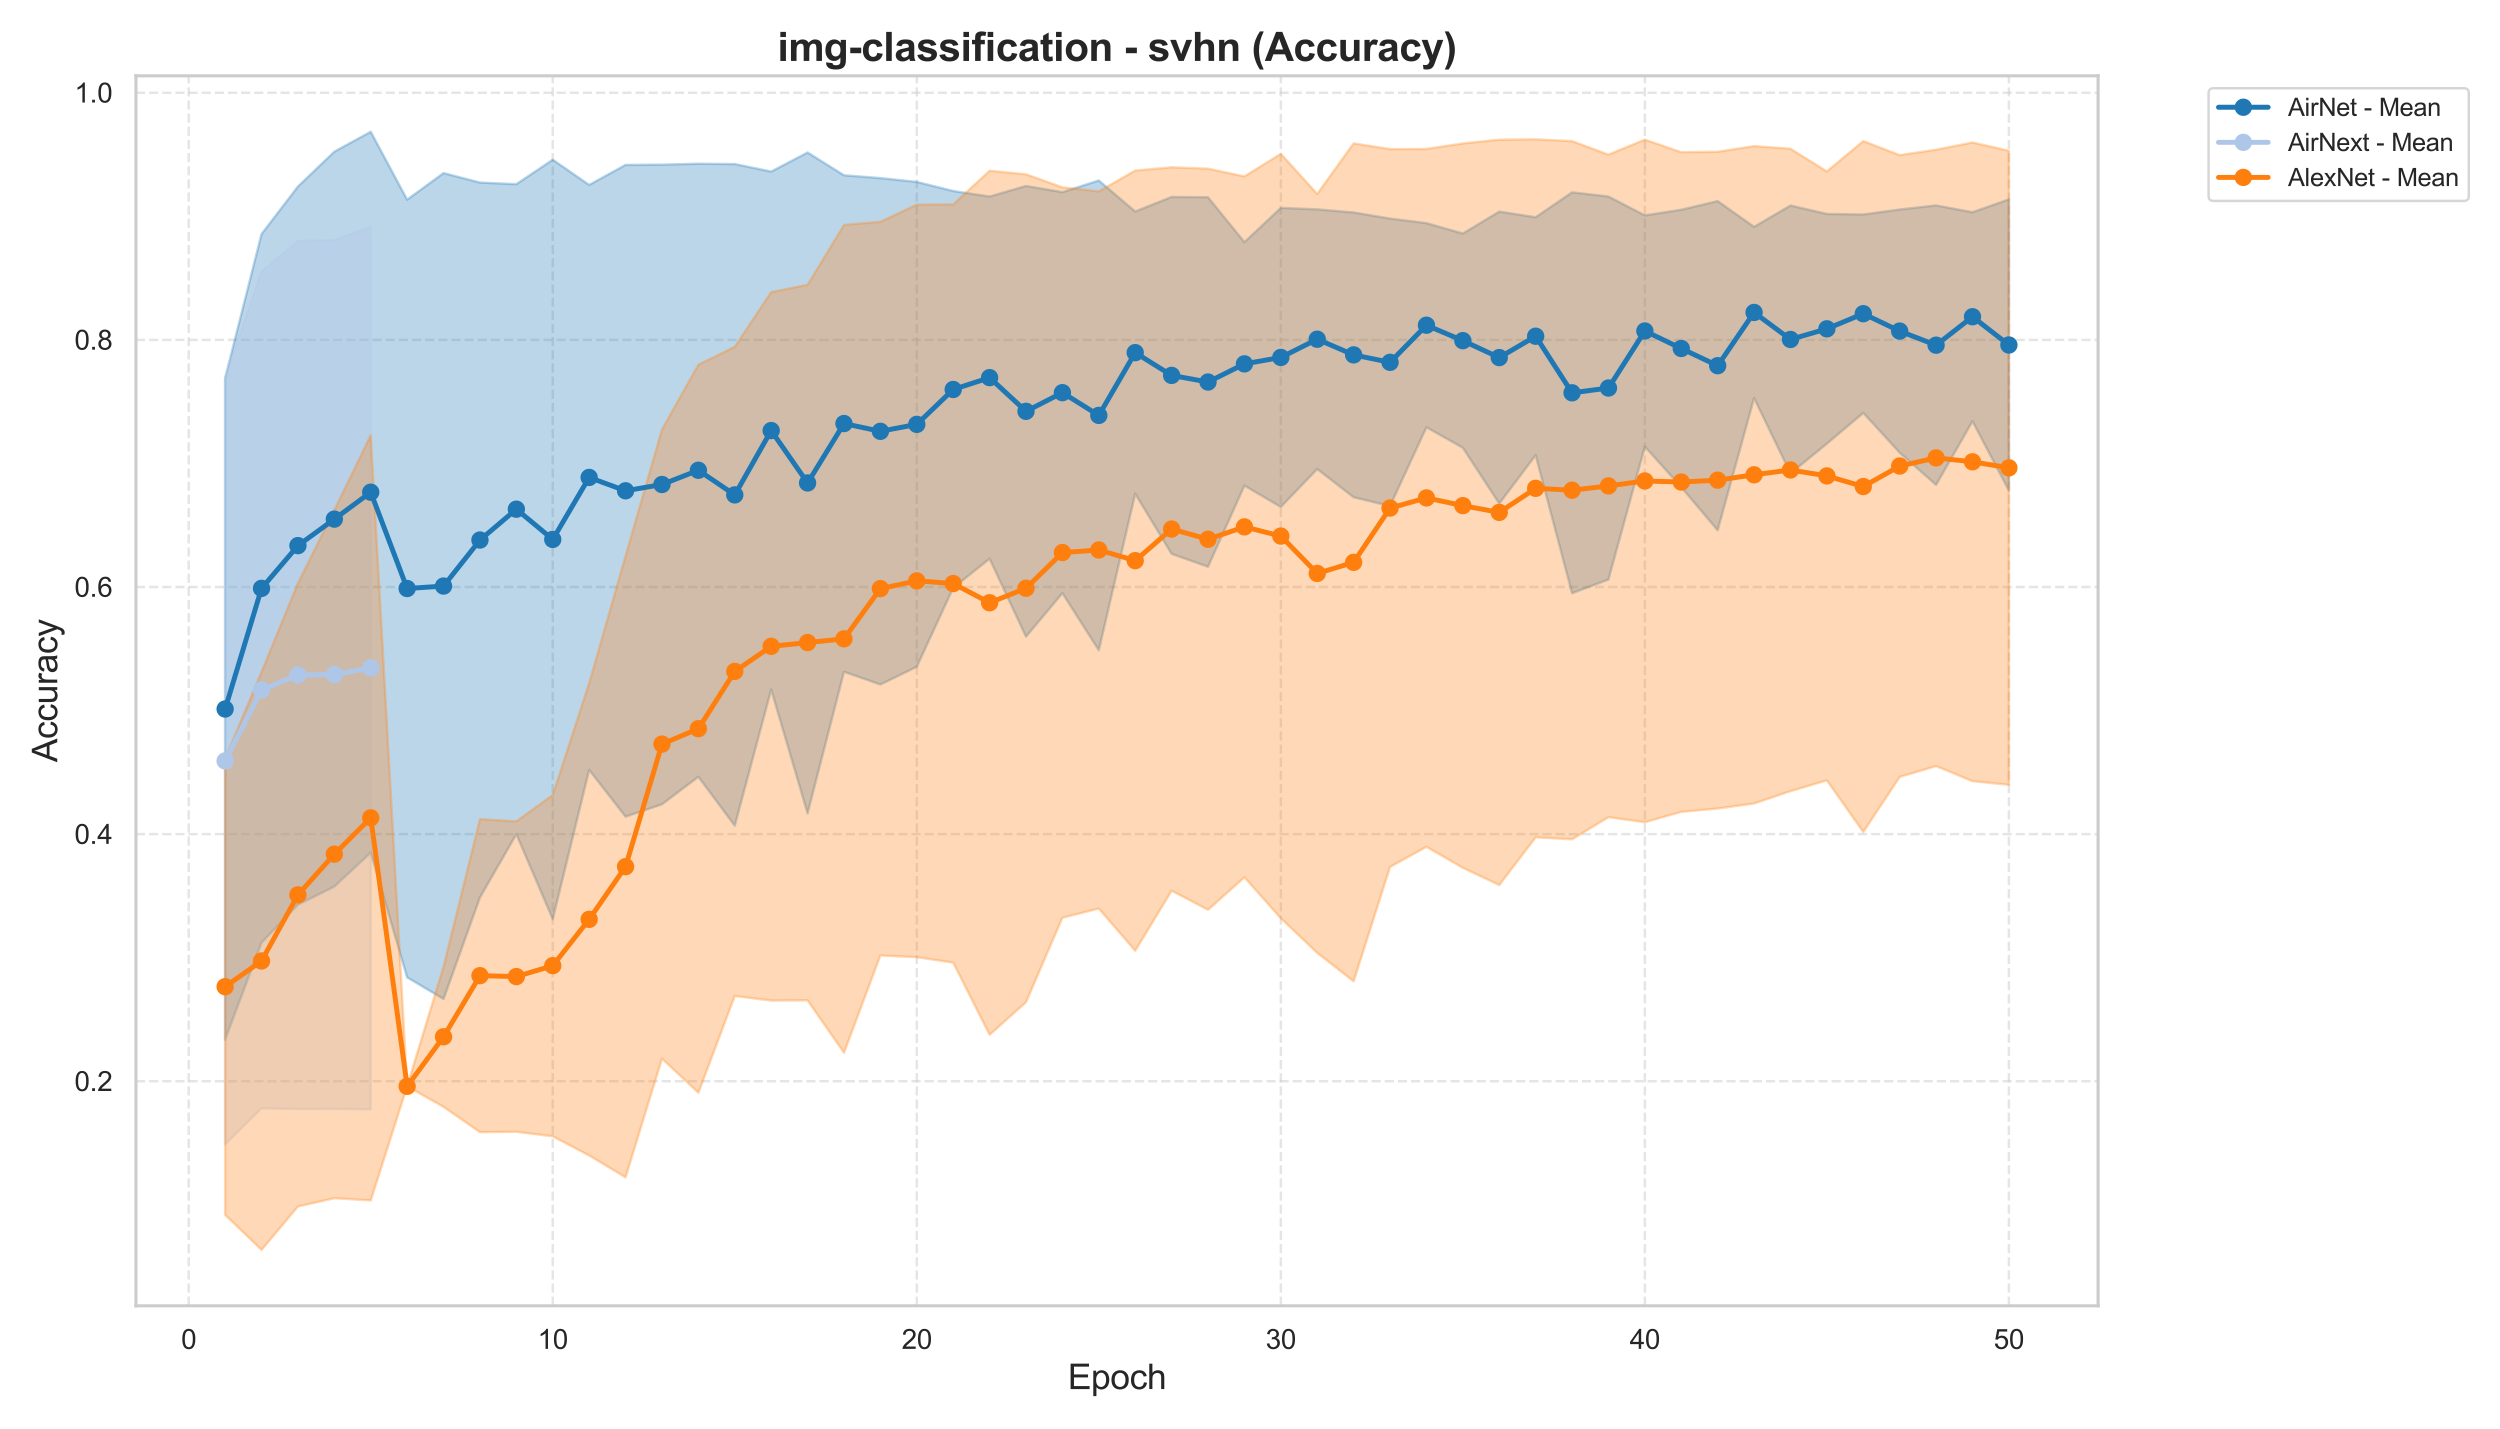 <?xml version="1.0" encoding="utf-8" standalone="no"?>
<!DOCTYPE svg PUBLIC "-//W3C//DTD SVG 1.1//EN"
  "http://www.w3.org/Graphics/SVG/1.1/DTD/svg11.dtd">
<svg xmlns:xlink="http://www.w3.org/1999/xlink" width="1008pt" height="576pt" viewBox="0 0 1008 576" xmlns="http://www.w3.org/2000/svg" version="1.1">
 <defs>
  <style type="text/css">*{stroke-linejoin: round; stroke-linecap: butt}</style>
 </defs>
 <g id="figure_1">
  <g id="patch_1">
   <path d="M 0 576 
L 1008 576 
L 1008 0 
L 0 0 
z
" style="fill: #ffffff"/>
  </g>
  <g id="axes_1">
   <g id="patch_2">
    <path d="M 54.81 526.5 
L 845.95 526.5 
L 845.95 30.581 
L 54.81 30.581 
z
" style="fill: #ffffff"/>
   </g>
   <g id="matplotlib.axis_1">
    <g id="xtick_1">
     <g id="line2d_1">
      <path d="M 76.093 526.5 
L 76.093 30.581 
" clip-path="url(#pc27a768f7a)" style="fill: none; stroke-dasharray: 3.7,1.6; stroke-dashoffset: 0; stroke: #cccccc; stroke-opacity: 0.5"/>
     </g>
     <g id="text_1">
      <!-- 0 -->
      <g style="fill: #262626" transform="translate(73.034 543.874) scale(0.11 -0.11)">
       <defs>
        <path id="ArialMT-30" d="M 266 2259 
Q 266 3072 433 3567 
Q 600 4063 929 4331 
Q 1259 4600 1759 4600 
Q 2128 4600 2406 4451 
Q 2684 4303 2865 4023 
Q 3047 3744 3150 3342 
Q 3253 2941 3253 2259 
Q 3253 1453 3087 958 
Q 2922 463 2592 192 
Q 2263 -78 1759 -78 
Q 1097 -78 719 397 
Q 266 969 266 2259 
z
M 844 2259 
Q 844 1131 1108 757 
Q 1372 384 1759 384 
Q 2147 384 2411 759 
Q 2675 1134 2675 2259 
Q 2675 3391 2411 3762 
Q 2147 4134 1753 4134 
Q 1366 4134 1134 3806 
Q 844 3388 844 2259 
z
" transform="scale(0.016)"/>
       </defs>
       <use xlink:href="#ArialMT-30"/>
      </g>
     </g>
    </g>
    <g id="xtick_2">
     <g id="line2d_2">
      <path d="M 222.872 526.5 
L 222.872 30.581 
" clip-path="url(#pc27a768f7a)" style="fill: none; stroke-dasharray: 3.7,1.6; stroke-dashoffset: 0; stroke: #cccccc; stroke-opacity: 0.5"/>
     </g>
     <g id="text_2">
      <!-- 10 -->
      <g style="fill: #262626" transform="translate(216.755 543.874) scale(0.11 -0.11)">
       <defs>
        <path id="ArialMT-31" d="M 2384 0 
L 1822 0 
L 1822 3584 
Q 1619 3391 1289 3197 
Q 959 3003 697 2906 
L 697 3450 
Q 1169 3672 1522 3987 
Q 1875 4303 2022 4600 
L 2384 4600 
L 2384 0 
z
" transform="scale(0.016)"/>
       </defs>
       <use xlink:href="#ArialMT-31"/>
       <use xlink:href="#ArialMT-30" transform="translate(55.615 0)"/>
      </g>
     </g>
    </g>
    <g id="xtick_3">
     <g id="line2d_3">
      <path d="M 369.651 526.5 
L 369.651 30.581 
" clip-path="url(#pc27a768f7a)" style="fill: none; stroke-dasharray: 3.7,1.6; stroke-dashoffset: 0; stroke: #cccccc; stroke-opacity: 0.5"/>
     </g>
     <g id="text_3">
      <!-- 20 -->
      <g style="fill: #262626" transform="translate(363.534 543.874) scale(0.11 -0.11)">
       <defs>
        <path id="ArialMT-32" d="M 3222 541 
L 3222 0 
L 194 0 
Q 188 203 259 391 
Q 375 700 629 1000 
Q 884 1300 1366 1694 
Q 2113 2306 2375 2664 
Q 2638 3022 2638 3341 
Q 2638 3675 2398 3904 
Q 2159 4134 1775 4134 
Q 1369 4134 1125 3890 
Q 881 3647 878 3216 
L 300 3275 
Q 359 3922 746 4261 
Q 1134 4600 1788 4600 
Q 2447 4600 2831 4234 
Q 3216 3869 3216 3328 
Q 3216 3053 3103 2787 
Q 2991 2522 2730 2228 
Q 2469 1934 1863 1422 
Q 1356 997 1212 845 
Q 1069 694 975 541 
L 3222 541 
z
" transform="scale(0.016)"/>
       </defs>
       <use xlink:href="#ArialMT-32"/>
       <use xlink:href="#ArialMT-30" transform="translate(55.615 0)"/>
      </g>
     </g>
    </g>
    <g id="xtick_4">
     <g id="line2d_4">
      <path d="M 516.431 526.5 
L 516.431 30.581 
" clip-path="url(#pc27a768f7a)" style="fill: none; stroke-dasharray: 3.7,1.6; stroke-dashoffset: 0; stroke: #cccccc; stroke-opacity: 0.5"/>
     </g>
     <g id="text_4">
      <!-- 30 -->
      <g style="fill: #262626" transform="translate(510.314 543.874) scale(0.11 -0.11)">
       <defs>
        <path id="ArialMT-33" d="M 269 1209 
L 831 1284 
Q 928 806 1161 595 
Q 1394 384 1728 384 
Q 2125 384 2398 659 
Q 2672 934 2672 1341 
Q 2672 1728 2419 1979 
Q 2166 2231 1775 2231 
Q 1616 2231 1378 2169 
L 1441 2663 
Q 1497 2656 1531 2656 
Q 1891 2656 2178 2843 
Q 2466 3031 2466 3422 
Q 2466 3731 2256 3934 
Q 2047 4138 1716 4138 
Q 1388 4138 1169 3931 
Q 950 3725 888 3313 
L 325 3413 
Q 428 3978 793 4289 
Q 1159 4600 1703 4600 
Q 2078 4600 2393 4439 
Q 2709 4278 2876 4000 
Q 3044 3722 3044 3409 
Q 3044 3113 2884 2869 
Q 2725 2625 2413 2481 
Q 2819 2388 3044 2092 
Q 3269 1797 3269 1353 
Q 3269 753 2831 336 
Q 2394 -81 1725 -81 
Q 1122 -81 723 278 
Q 325 638 269 1209 
z
" transform="scale(0.016)"/>
       </defs>
       <use xlink:href="#ArialMT-33"/>
       <use xlink:href="#ArialMT-30" transform="translate(55.615 0)"/>
      </g>
     </g>
    </g>
    <g id="xtick_5">
     <g id="line2d_5">
      <path d="M 663.21 526.5 
L 663.21 30.581 
" clip-path="url(#pc27a768f7a)" style="fill: none; stroke-dasharray: 3.7,1.6; stroke-dashoffset: 0; stroke: #cccccc; stroke-opacity: 0.5"/>
     </g>
     <g id="text_5">
      <!-- 40 -->
      <g style="fill: #262626" transform="translate(657.093 543.874) scale(0.11 -0.11)">
       <defs>
        <path id="ArialMT-34" d="M 2069 0 
L 2069 1097 
L 81 1097 
L 81 1613 
L 2172 4581 
L 2631 4581 
L 2631 1613 
L 3250 1613 
L 3250 1097 
L 2631 1097 
L 2631 0 
L 2069 0 
z
M 2069 1613 
L 2069 3678 
L 634 1613 
L 2069 1613 
z
" transform="scale(0.016)"/>
       </defs>
       <use xlink:href="#ArialMT-34"/>
       <use xlink:href="#ArialMT-30" transform="translate(55.615 0)"/>
      </g>
     </g>
    </g>
    <g id="xtick_6">
     <g id="line2d_6">
      <path d="M 809.989 526.5 
L 809.989 30.581 
" clip-path="url(#pc27a768f7a)" style="fill: none; stroke-dasharray: 3.7,1.6; stroke-dashoffset: 0; stroke: #cccccc; stroke-opacity: 0.5"/>
     </g>
     <g id="text_6">
      <!-- 50 -->
      <g style="fill: #262626" transform="translate(803.872 543.874) scale(0.11 -0.11)">
       <defs>
        <path id="ArialMT-35" d="M 266 1200 
L 856 1250 
Q 922 819 1161 601 
Q 1400 384 1738 384 
Q 2144 384 2425 690 
Q 2706 997 2706 1503 
Q 2706 1984 2436 2262 
Q 2166 2541 1728 2541 
Q 1456 2541 1237 2417 
Q 1019 2294 894 2097 
L 366 2166 
L 809 4519 
L 3088 4519 
L 3088 3981 
L 1259 3981 
L 1013 2750 
Q 1425 3038 1878 3038 
Q 2478 3038 2890 2622 
Q 3303 2206 3303 1553 
Q 3303 931 2941 478 
Q 2500 -78 1738 -78 
Q 1113 -78 717 272 
Q 322 622 266 1200 
z
" transform="scale(0.016)"/>
       </defs>
       <use xlink:href="#ArialMT-35"/>
       <use xlink:href="#ArialMT-30" transform="translate(55.615 0)"/>
      </g>
     </g>
    </g>
    <g id="text_7">
     <!-- Epoch -->
     <g style="fill: #262626" transform="translate(430.533 560.081) scale(0.14 -0.14)">
      <defs>
       <path id="ArialMT-45" d="M 506 0 
L 506 4581 
L 3819 4581 
L 3819 4041 
L 1113 4041 
L 1113 2638 
L 3647 2638 
L 3647 2100 
L 1113 2100 
L 1113 541 
L 3925 541 
L 3925 0 
L 506 0 
z
" transform="scale(0.016)"/>
       <path id="ArialMT-70" d="M 422 -1272 
L 422 3319 
L 934 3319 
L 934 2888 
Q 1116 3141 1344 3267 
Q 1572 3394 1897 3394 
Q 2322 3394 2647 3175 
Q 2972 2956 3137 2557 
Q 3303 2159 3303 1684 
Q 3303 1175 3120 767 
Q 2938 359 2589 142 
Q 2241 -75 1856 -75 
Q 1575 -75 1351 44 
Q 1128 163 984 344 
L 984 -1272 
L 422 -1272 
z
M 931 1641 
Q 931 1000 1190 694 
Q 1450 388 1819 388 
Q 2194 388 2461 705 
Q 2728 1022 2728 1688 
Q 2728 2322 2467 2637 
Q 2206 2953 1844 2953 
Q 1484 2953 1207 2617 
Q 931 2281 931 1641 
z
" transform="scale(0.016)"/>
       <path id="ArialMT-6f" d="M 213 1659 
Q 213 2581 725 3025 
Q 1153 3394 1769 3394 
Q 2453 3394 2887 2945 
Q 3322 2497 3322 1706 
Q 3322 1066 3130 698 
Q 2938 331 2570 128 
Q 2203 -75 1769 -75 
Q 1072 -75 642 372 
Q 213 819 213 1659 
z
M 791 1659 
Q 791 1022 1069 705 
Q 1347 388 1769 388 
Q 2188 388 2466 706 
Q 2744 1025 2744 1678 
Q 2744 2294 2464 2611 
Q 2184 2928 1769 2928 
Q 1347 2928 1069 2612 
Q 791 2297 791 1659 
z
" transform="scale(0.016)"/>
       <path id="ArialMT-63" d="M 2588 1216 
L 3141 1144 
Q 3050 572 2676 248 
Q 2303 -75 1759 -75 
Q 1078 -75 664 370 
Q 250 816 250 1647 
Q 250 2184 428 2587 
Q 606 2991 970 3192 
Q 1334 3394 1763 3394 
Q 2303 3394 2647 3120 
Q 2991 2847 3088 2344 
L 2541 2259 
Q 2463 2594 2264 2762 
Q 2066 2931 1784 2931 
Q 1359 2931 1093 2626 
Q 828 2322 828 1663 
Q 828 994 1084 691 
Q 1341 388 1753 388 
Q 2084 388 2306 591 
Q 2528 794 2588 1216 
z
" transform="scale(0.016)"/>
       <path id="ArialMT-68" d="M 422 0 
L 422 4581 
L 984 4581 
L 984 2938 
Q 1378 3394 1978 3394 
Q 2347 3394 2619 3248 
Q 2891 3103 3008 2847 
Q 3125 2591 3125 2103 
L 3125 0 
L 2563 0 
L 2563 2103 
Q 2563 2525 2380 2717 
Q 2197 2909 1863 2909 
Q 1613 2909 1392 2779 
Q 1172 2650 1078 2428 
Q 984 2206 984 1816 
L 984 0 
L 422 0 
z
" transform="scale(0.016)"/>
      </defs>
      <use xlink:href="#ArialMT-45"/>
      <use xlink:href="#ArialMT-70" transform="translate(66.699 0)"/>
      <use xlink:href="#ArialMT-6f" transform="translate(122.314 0)"/>
      <use xlink:href="#ArialMT-63" transform="translate(177.93 0)"/>
      <use xlink:href="#ArialMT-68" transform="translate(227.93 0)"/>
     </g>
    </g>
   </g>
   <g id="matplotlib.axis_2">
    <g id="ytick_1">
     <g id="line2d_7">
      <path d="M 54.81 435.954 
L 845.95 435.954 
" clip-path="url(#pc27a768f7a)" style="fill: none; stroke-dasharray: 3.7,1.6; stroke-dashoffset: 0; stroke: #cccccc; stroke-opacity: 0.5"/>
     </g>
     <g id="text_8">
      <!-- 0.2 -->
      <g style="fill: #262626" transform="translate(30.02 439.891) scale(0.11 -0.11)">
       <defs>
        <path id="ArialMT-2e" d="M 581 0 
L 581 641 
L 1222 641 
L 1222 0 
L 581 0 
z
" transform="scale(0.016)"/>
       </defs>
       <use xlink:href="#ArialMT-30"/>
       <use xlink:href="#ArialMT-2e" transform="translate(55.615 0)"/>
       <use xlink:href="#ArialMT-32" transform="translate(83.398 0)"/>
      </g>
     </g>
    </g>
    <g id="ytick_2">
     <g id="line2d_8">
      <path d="M 54.81 336.316 
L 845.95 336.316 
" clip-path="url(#pc27a768f7a)" style="fill: none; stroke-dasharray: 3.7,1.6; stroke-dashoffset: 0; stroke: #cccccc; stroke-opacity: 0.5"/>
     </g>
     <g id="text_9">
      <!-- 0.4 -->
      <g style="fill: #262626" transform="translate(30.02 340.252) scale(0.11 -0.11)">
       <use xlink:href="#ArialMT-30"/>
       <use xlink:href="#ArialMT-2e" transform="translate(55.615 0)"/>
       <use xlink:href="#ArialMT-34" transform="translate(83.398 0)"/>
      </g>
     </g>
    </g>
    <g id="ytick_3">
     <g id="line2d_9">
      <path d="M 54.81 236.677 
L 845.95 236.677 
" clip-path="url(#pc27a768f7a)" style="fill: none; stroke-dasharray: 3.7,1.6; stroke-dashoffset: 0; stroke: #cccccc; stroke-opacity: 0.5"/>
     </g>
     <g id="text_10">
      <!-- 0.6 -->
      <g style="fill: #262626" transform="translate(30.02 240.614) scale(0.11 -0.11)">
       <defs>
        <path id="ArialMT-36" d="M 3184 3459 
L 2625 3416 
Q 2550 3747 2413 3897 
Q 2184 4138 1850 4138 
Q 1581 4138 1378 3988 
Q 1113 3794 959 3422 
Q 806 3050 800 2363 
Q 1003 2672 1297 2822 
Q 1591 2972 1913 2972 
Q 2475 2972 2870 2558 
Q 3266 2144 3266 1488 
Q 3266 1056 3080 686 
Q 2894 316 2569 119 
Q 2244 -78 1831 -78 
Q 1128 -78 684 439 
Q 241 956 241 2144 
Q 241 3472 731 4075 
Q 1159 4600 1884 4600 
Q 2425 4600 2770 4297 
Q 3116 3994 3184 3459 
z
M 888 1484 
Q 888 1194 1011 928 
Q 1134 663 1356 523 
Q 1578 384 1822 384 
Q 2178 384 2434 671 
Q 2691 959 2691 1453 
Q 2691 1928 2437 2201 
Q 2184 2475 1800 2475 
Q 1419 2475 1153 2201 
Q 888 1928 888 1484 
z
" transform="scale(0.016)"/>
       </defs>
       <use xlink:href="#ArialMT-30"/>
       <use xlink:href="#ArialMT-2e" transform="translate(55.615 0)"/>
       <use xlink:href="#ArialMT-36" transform="translate(83.398 0)"/>
      </g>
     </g>
    </g>
    <g id="ytick_4">
     <g id="line2d_10">
      <path d="M 54.81 137.038 
L 845.95 137.038 
" clip-path="url(#pc27a768f7a)" style="fill: none; stroke-dasharray: 3.7,1.6; stroke-dashoffset: 0; stroke: #cccccc; stroke-opacity: 0.5"/>
     </g>
     <g id="text_11">
      <!-- 0.8 -->
      <g style="fill: #262626" transform="translate(30.02 140.975) scale(0.11 -0.11)">
       <defs>
        <path id="ArialMT-38" d="M 1131 2484 
Q 781 2613 612 2850 
Q 444 3088 444 3419 
Q 444 3919 803 4259 
Q 1163 4600 1759 4600 
Q 2359 4600 2725 4251 
Q 3091 3903 3091 3403 
Q 3091 3084 2923 2848 
Q 2756 2613 2416 2484 
Q 2838 2347 3058 2040 
Q 3278 1734 3278 1309 
Q 3278 722 2862 322 
Q 2447 -78 1769 -78 
Q 1091 -78 675 323 
Q 259 725 259 1325 
Q 259 1772 486 2073 
Q 713 2375 1131 2484 
z
M 1019 3438 
Q 1019 3113 1228 2906 
Q 1438 2700 1772 2700 
Q 2097 2700 2305 2904 
Q 2513 3109 2513 3406 
Q 2513 3716 2298 3927 
Q 2084 4138 1766 4138 
Q 1444 4138 1231 3931 
Q 1019 3725 1019 3438 
z
M 838 1322 
Q 838 1081 952 856 
Q 1066 631 1291 507 
Q 1516 384 1775 384 
Q 2178 384 2440 643 
Q 2703 903 2703 1303 
Q 2703 1709 2433 1975 
Q 2163 2241 1756 2241 
Q 1359 2241 1098 1978 
Q 838 1716 838 1322 
z
" transform="scale(0.016)"/>
       </defs>
       <use xlink:href="#ArialMT-30"/>
       <use xlink:href="#ArialMT-2e" transform="translate(55.615 0)"/>
       <use xlink:href="#ArialMT-38" transform="translate(83.398 0)"/>
      </g>
     </g>
    </g>
    <g id="ytick_5">
     <g id="line2d_11">
      <path d="M 54.81 37.4 
L 845.95 37.4 
" clip-path="url(#pc27a768f7a)" style="fill: none; stroke-dasharray: 3.7,1.6; stroke-dashoffset: 0; stroke: #cccccc; stroke-opacity: 0.5"/>
     </g>
     <g id="text_12">
      <!-- 1.0 -->
      <g style="fill: #262626" transform="translate(30.02 41.336) scale(0.11 -0.11)">
       <use xlink:href="#ArialMT-31"/>
       <use xlink:href="#ArialMT-2e" transform="translate(55.615 0)"/>
       <use xlink:href="#ArialMT-30" transform="translate(83.398 0)"/>
      </g>
     </g>
    </g>
    <g id="text_13">
     <!-- Accuracy -->
     <g style="fill: #262626" transform="translate(23.073 307.326) rotate(-90) scale(0.14 -0.14)">
      <defs>
       <path id="ArialMT-41" d="M -9 0 
L 1750 4581 
L 2403 4581 
L 4278 0 
L 3588 0 
L 3053 1388 
L 1138 1388 
L 634 0 
L -9 0 
z
M 1313 1881 
L 2866 1881 
L 2388 3150 
Q 2169 3728 2063 4100 
Q 1975 3659 1816 3225 
L 1313 1881 
z
" transform="scale(0.016)"/>
       <path id="ArialMT-75" d="M 2597 0 
L 2597 488 
Q 2209 -75 1544 -75 
Q 1250 -75 995 37 
Q 741 150 617 320 
Q 494 491 444 738 
Q 409 903 409 1263 
L 409 3319 
L 972 3319 
L 972 1478 
Q 972 1038 1006 884 
Q 1059 663 1231 536 
Q 1403 409 1656 409 
Q 1909 409 2131 539 
Q 2353 669 2445 892 
Q 2538 1116 2538 1541 
L 2538 3319 
L 3100 3319 
L 3100 0 
L 2597 0 
z
" transform="scale(0.016)"/>
       <path id="ArialMT-72" d="M 416 0 
L 416 3319 
L 922 3319 
L 922 2816 
Q 1116 3169 1280 3281 
Q 1444 3394 1641 3394 
Q 1925 3394 2219 3213 
L 2025 2691 
Q 1819 2813 1613 2813 
Q 1428 2813 1281 2702 
Q 1134 2591 1072 2394 
Q 978 2094 978 1738 
L 978 0 
L 416 0 
z
" transform="scale(0.016)"/>
       <path id="ArialMT-61" d="M 2588 409 
Q 2275 144 1986 34 
Q 1697 -75 1366 -75 
Q 819 -75 525 192 
Q 231 459 231 875 
Q 231 1119 342 1320 
Q 453 1522 633 1644 
Q 813 1766 1038 1828 
Q 1203 1872 1538 1913 
Q 2219 1994 2541 2106 
Q 2544 2222 2544 2253 
Q 2544 2597 2384 2738 
Q 2169 2928 1744 2928 
Q 1347 2928 1158 2789 
Q 969 2650 878 2297 
L 328 2372 
Q 403 2725 575 2942 
Q 747 3159 1072 3276 
Q 1397 3394 1825 3394 
Q 2250 3394 2515 3294 
Q 2781 3194 2906 3042 
Q 3031 2891 3081 2659 
Q 3109 2516 3109 2141 
L 3109 1391 
Q 3109 606 3145 398 
Q 3181 191 3288 0 
L 2700 0 
Q 2613 175 2588 409 
z
M 2541 1666 
Q 2234 1541 1622 1453 
Q 1275 1403 1131 1340 
Q 988 1278 909 1158 
Q 831 1038 831 891 
Q 831 666 1001 516 
Q 1172 366 1500 366 
Q 1825 366 2078 508 
Q 2331 650 2450 897 
Q 2541 1088 2541 1459 
L 2541 1666 
z
" transform="scale(0.016)"/>
       <path id="ArialMT-79" d="M 397 -1278 
L 334 -750 
Q 519 -800 656 -800 
Q 844 -800 956 -737 
Q 1069 -675 1141 -563 
Q 1194 -478 1313 -144 
Q 1328 -97 1363 -6 
L 103 3319 
L 709 3319 
L 1400 1397 
Q 1534 1031 1641 628 
Q 1738 1016 1872 1384 
L 2581 3319 
L 3144 3319 
L 1881 -56 
Q 1678 -603 1566 -809 
Q 1416 -1088 1222 -1217 
Q 1028 -1347 759 -1347 
Q 597 -1347 397 -1278 
z
" transform="scale(0.016)"/>
      </defs>
      <use xlink:href="#ArialMT-41"/>
      <use xlink:href="#ArialMT-63" transform="translate(66.699 0)"/>
      <use xlink:href="#ArialMT-63" transform="translate(116.699 0)"/>
      <use xlink:href="#ArialMT-75" transform="translate(166.699 0)"/>
      <use xlink:href="#ArialMT-72" transform="translate(222.314 0)"/>
      <use xlink:href="#ArialMT-61" transform="translate(255.615 0)"/>
      <use xlink:href="#ArialMT-63" transform="translate(311.23 0)"/>
      <use xlink:href="#ArialMT-79" transform="translate(361.23 0)"/>
     </g>
    </g>
   </g>
   <g id="FillBetweenPolyCollection_1">
    <defs>
     <path id="m88b18cf5e7" d="M 90.771 -423.46 
L 90.771 -156.8 
L 105.449 -195.928 
L 120.127 -211.228 
L 134.805 -218.539 
L 149.483 -232.207 
L 164.161 -181.92 
L 178.838 -173.199 
L 193.516 -214.122 
L 208.194 -239.661 
L 222.872 -205.413 
L 237.55 -265.564 
L 252.228 -246.712 
L 266.906 -251.697 
L 281.584 -262.797 
L 296.262 -243.067 
L 310.94 -297.958 
L 325.618 -248.052 
L 340.296 -305.121 
L 354.974 -300.002 
L 369.651 -307.15 
L 384.329 -338.944 
L 399.007 -350.715 
L 413.685 -319.287 
L 428.363 -336.85 
L 443.041 -313.798 
L 457.719 -376.908 
L 472.397 -352.67 
L 487.075 -347.47 
L 501.753 -380.19 
L 516.431 -371.592 
L 531.109 -386.871 
L 545.786 -375.494 
L 560.464 -371.948 
L 575.142 -403.721 
L 589.82 -395.449 
L 604.498 -372.969 
L 619.176 -392.461 
L 633.854 -336.792 
L 648.532 -342.329 
L 663.21 -395.919 
L 677.888 -379.566 
L 692.566 -362.172 
L 707.244 -415.5 
L 721.922 -385.124 
L 736.599 -397.097 
L 751.277 -409.512 
L 765.955 -393.472 
L 780.633 -380.477 
L 795.311 -406.15 
L 809.989 -378.176 
L 809.989 -495.61 
L 809.989 -495.61 
L 795.311 -490.429 
L 780.633 -493.175 
L 765.955 -491.528 
L 751.277 -489.516 
L 736.599 -489.74 
L 721.922 -493.14 
L 707.244 -484.543 
L 692.566 -494.925 
L 677.888 -491.425 
L 663.21 -489.158 
L 648.532 -496.761 
L 633.854 -498.45 
L 619.176 -488.406 
L 604.498 -490.674 
L 589.82 -481.84 
L 575.142 -486.025 
L 560.464 -487.867 
L 545.786 -490.33 
L 531.109 -491.585 
L 516.431 -492.166 
L 501.753 -478.381 
L 487.075 -496.461 
L 472.397 -496.601 
L 457.719 -490.716 
L 443.041 -503.225 
L 428.363 -498.508 
L 413.685 -501.028 
L 399.007 -496.757 
L 384.329 -498.978 
L 369.651 -502.639 
L 354.974 -504.18 
L 340.296 -505.319 
L 325.618 -514.505 
L 310.94 -506.817 
L 296.262 -509.845 
L 281.584 -509.98 
L 266.906 -509.598 
L 252.228 -509.511 
L 237.55 -501.434 
L 222.872 -511.597 
L 208.194 -501.73 
L 193.516 -502.39 
L 178.838 -506.205 
L 164.161 -495.493 
L 149.483 -522.877 
L 134.805 -514.843 
L 120.127 -500.782 
L 105.449 -481.61 
L 90.771 -423.46 
z
" style="stroke: #1f77b4; stroke-opacity: 0.3"/>
    </defs>
    <g clip-path="url(#pc27a768f7a)">
     <use xlink:href="#m88b18cf5e7" x="0" y="576" style="fill: #1f77b4; fill-opacity: 0.3; stroke: #1f77b4; stroke-opacity: 0.3"/>
    </g>
   </g>
   <g id="FillBetweenPolyCollection_2">
    <defs>
     <path id="m301b32c536" d="M 90.771 -423.791 
L 90.771 -114.589 
L 105.449 -129.105 
L 120.127 -128.824 
L 134.805 -128.856 
L 149.483 -128.684 
L 149.483 -484.733 
L 149.483 -484.733 
L 134.805 -479.21 
L 120.127 -478.886 
L 105.449 -466.56 
L 90.771 -423.791 
z
" style="stroke: #aec7e8; stroke-opacity: 0.3"/>
    </defs>
    <g clip-path="url(#pc27a768f7a)">
     <use xlink:href="#m301b32c536" x="0" y="576" style="fill: #aec7e8; fill-opacity: 0.3; stroke: #aec7e8; stroke-opacity: 0.3"/>
    </g>
   </g>
   <g id="FillBetweenPolyCollection_3">
    <defs>
     <path id="mc381dff5c5" d="M 90.771 -270.139 
L 90.771 -86.188 
L 105.449 -72.042 
L 120.127 -89.551 
L 134.805 -92.882 
L 149.483 -91.99 
L 164.161 -137.99 
L 178.838 -129.714 
L 193.516 -119.508 
L 208.194 -119.659 
L 222.872 -117.836 
L 237.55 -110.099 
L 252.228 -101.3 
L 266.906 -149.171 
L 281.584 -135.42 
L 296.262 -174.407 
L 310.94 -172.576 
L 325.618 -172.649 
L 340.296 -151.539 
L 354.974 -190.759 
L 369.651 -190.063 
L 384.329 -187.881 
L 399.007 -158.799 
L 413.685 -171.917 
L 428.363 -205.98 
L 443.041 -209.666 
L 457.719 -192.667 
L 472.397 -216.857 
L 487.075 -209.174 
L 501.753 -222.261 
L 516.431 -205.747 
L 531.109 -191.795 
L 545.786 -180.336 
L 560.464 -226.453 
L 575.142 -234.558 
L 589.82 -226.103 
L 604.498 -219.14 
L 619.176 -238.396 
L 633.854 -237.6 
L 648.532 -246.518 
L 663.21 -244.471 
L 677.888 -248.659 
L 692.566 -249.997 
L 707.244 -252.051 
L 721.922 -257.008 
L 736.599 -261.359 
L 751.277 -240.535 
L 765.955 -262.741 
L 780.633 -267.119 
L 795.311 -261.034 
L 809.989 -259.547 
L 809.989 -515.201 
L 809.989 -515.201 
L 795.311 -518.556 
L 780.633 -515.629 
L 765.955 -513.443 
L 751.277 -519.113 
L 736.599 -506.864 
L 721.922 -516.018 
L 707.244 -517.07 
L 692.566 -514.799 
L 677.888 -514.625 
L 663.21 -519.694 
L 648.532 -513.648 
L 633.854 -519.101 
L 619.176 -519.817 
L 604.498 -519.668 
L 589.82 -518.159 
L 575.142 -515.924 
L 560.464 -515.857 
L 545.786 -518.186 
L 531.109 -497.79 
L 516.431 -513.961 
L 501.753 -504.872 
L 487.075 -507.97 
L 472.397 -508.535 
L 457.719 -507.214 
L 443.041 -498.827 
L 428.363 -500.446 
L 413.685 -505.707 
L 399.007 -507.151 
L 384.329 -493.551 
L 369.651 -493.513 
L 354.974 -486.578 
L 340.296 -485.303 
L 325.618 -461.188 
L 310.94 -458.218 
L 296.262 -436.178 
L 281.584 -428.966 
L 266.906 -402.795 
L 252.228 -351.839 
L 237.55 -300.554 
L 222.872 -255.46 
L 208.194 -244.834 
L 193.516 -245.712 
L 178.838 -186.226 
L 164.161 -137.99 
L 149.483 -400.519 
L 134.805 -370.327 
L 120.127 -340.818 
L 105.449 -305.03 
L 90.771 -270.139 
z
" style="stroke: #ff7f0e; stroke-opacity: 0.3"/>
    </defs>
    <g clip-path="url(#pc27a768f7a)">
     <use xlink:href="#mc381dff5c5" x="0" y="576" style="fill: #ff7f0e; fill-opacity: 0.3; stroke: #ff7f0e; stroke-opacity: 0.3"/>
    </g>
   </g>
   <g id="line2d_12">
    <path d="M 90.771 285.87 
L 105.449 237.231 
L 120.127 219.995 
L 134.805 209.309 
L 149.483 198.458 
L 164.161 237.293 
L 178.838 236.298 
L 193.516 217.744 
L 208.194 205.304 
L 222.872 217.495 
L 237.55 192.501 
L 252.228 197.889 
L 266.906 195.353 
L 281.584 189.612 
L 296.262 199.544 
L 310.94 173.612 
L 325.618 194.721 
L 340.296 170.78 
L 354.974 173.909 
L 369.651 171.105 
L 384.329 157.039 
L 399.007 152.264 
L 413.685 165.842 
L 428.363 158.321 
L 443.041 167.488 
L 457.719 142.188 
L 472.397 151.365 
L 487.075 154.034 
L 501.753 146.714 
L 516.431 144.121 
L 531.109 136.772 
L 545.786 143.088 
L 560.464 146.092 
L 575.142 131.127 
L 589.82 137.356 
L 604.498 144.179 
L 619.176 135.567 
L 633.854 158.379 
L 648.532 156.455 
L 663.21 133.461 
L 677.888 140.504 
L 692.566 147.451 
L 707.244 125.979 
L 721.922 136.868 
L 736.599 132.581 
L 751.277 126.486 
L 765.955 133.5 
L 780.633 139.174 
L 795.311 127.711 
L 809.989 139.107 
" clip-path="url(#pc27a768f7a)" style="fill: none; stroke: #1f77b4; stroke-width: 2; stroke-linecap: round"/>
    <defs>
     <path id="mef2ceca6eb" d="M 0 3 
C 0.796 3 1.559 2.684 2.121 2.121 
C 2.684 1.559 3 0.796 3 0 
C 3 -0.796 2.684 -1.559 2.121 -2.121 
C 1.559 -2.684 0.796 -3 0 -3 
C -0.796 -3 -1.559 -2.684 -2.121 -2.121 
C -2.684 -1.559 -3 -0.796 -3 0 
C -3 0.796 -2.684 1.559 -2.121 2.121 
C -1.559 2.684 -0.796 3 0 3 
z
" style="stroke: #1f77b4"/>
    </defs>
    <g clip-path="url(#pc27a768f7a)">
     <use xlink:href="#mef2ceca6eb" x="90.771" y="285.87" style="fill: #1f77b4; stroke: #1f77b4"/>
     <use xlink:href="#mef2ceca6eb" x="105.449" y="237.231" style="fill: #1f77b4; stroke: #1f77b4"/>
     <use xlink:href="#mef2ceca6eb" x="120.127" y="219.995" style="fill: #1f77b4; stroke: #1f77b4"/>
     <use xlink:href="#mef2ceca6eb" x="134.805" y="209.309" style="fill: #1f77b4; stroke: #1f77b4"/>
     <use xlink:href="#mef2ceca6eb" x="149.483" y="198.458" style="fill: #1f77b4; stroke: #1f77b4"/>
     <use xlink:href="#mef2ceca6eb" x="164.161" y="237.293" style="fill: #1f77b4; stroke: #1f77b4"/>
     <use xlink:href="#mef2ceca6eb" x="178.838" y="236.298" style="fill: #1f77b4; stroke: #1f77b4"/>
     <use xlink:href="#mef2ceca6eb" x="193.516" y="217.744" style="fill: #1f77b4; stroke: #1f77b4"/>
     <use xlink:href="#mef2ceca6eb" x="208.194" y="205.304" style="fill: #1f77b4; stroke: #1f77b4"/>
     <use xlink:href="#mef2ceca6eb" x="222.872" y="217.495" style="fill: #1f77b4; stroke: #1f77b4"/>
     <use xlink:href="#mef2ceca6eb" x="237.55" y="192.501" style="fill: #1f77b4; stroke: #1f77b4"/>
     <use xlink:href="#mef2ceca6eb" x="252.228" y="197.889" style="fill: #1f77b4; stroke: #1f77b4"/>
     <use xlink:href="#mef2ceca6eb" x="266.906" y="195.353" style="fill: #1f77b4; stroke: #1f77b4"/>
     <use xlink:href="#mef2ceca6eb" x="281.584" y="189.612" style="fill: #1f77b4; stroke: #1f77b4"/>
     <use xlink:href="#mef2ceca6eb" x="296.262" y="199.544" style="fill: #1f77b4; stroke: #1f77b4"/>
     <use xlink:href="#mef2ceca6eb" x="310.94" y="173.612" style="fill: #1f77b4; stroke: #1f77b4"/>
     <use xlink:href="#mef2ceca6eb" x="325.618" y="194.721" style="fill: #1f77b4; stroke: #1f77b4"/>
     <use xlink:href="#mef2ceca6eb" x="340.296" y="170.78" style="fill: #1f77b4; stroke: #1f77b4"/>
     <use xlink:href="#mef2ceca6eb" x="354.974" y="173.909" style="fill: #1f77b4; stroke: #1f77b4"/>
     <use xlink:href="#mef2ceca6eb" x="369.651" y="171.105" style="fill: #1f77b4; stroke: #1f77b4"/>
     <use xlink:href="#mef2ceca6eb" x="384.329" y="157.039" style="fill: #1f77b4; stroke: #1f77b4"/>
     <use xlink:href="#mef2ceca6eb" x="399.007" y="152.264" style="fill: #1f77b4; stroke: #1f77b4"/>
     <use xlink:href="#mef2ceca6eb" x="413.685" y="165.842" style="fill: #1f77b4; stroke: #1f77b4"/>
     <use xlink:href="#mef2ceca6eb" x="428.363" y="158.321" style="fill: #1f77b4; stroke: #1f77b4"/>
     <use xlink:href="#mef2ceca6eb" x="443.041" y="167.488" style="fill: #1f77b4; stroke: #1f77b4"/>
     <use xlink:href="#mef2ceca6eb" x="457.719" y="142.188" style="fill: #1f77b4; stroke: #1f77b4"/>
     <use xlink:href="#mef2ceca6eb" x="472.397" y="151.365" style="fill: #1f77b4; stroke: #1f77b4"/>
     <use xlink:href="#mef2ceca6eb" x="487.075" y="154.034" style="fill: #1f77b4; stroke: #1f77b4"/>
     <use xlink:href="#mef2ceca6eb" x="501.753" y="146.714" style="fill: #1f77b4; stroke: #1f77b4"/>
     <use xlink:href="#mef2ceca6eb" x="516.431" y="144.121" style="fill: #1f77b4; stroke: #1f77b4"/>
     <use xlink:href="#mef2ceca6eb" x="531.109" y="136.772" style="fill: #1f77b4; stroke: #1f77b4"/>
     <use xlink:href="#mef2ceca6eb" x="545.786" y="143.088" style="fill: #1f77b4; stroke: #1f77b4"/>
     <use xlink:href="#mef2ceca6eb" x="560.464" y="146.092" style="fill: #1f77b4; stroke: #1f77b4"/>
     <use xlink:href="#mef2ceca6eb" x="575.142" y="131.127" style="fill: #1f77b4; stroke: #1f77b4"/>
     <use xlink:href="#mef2ceca6eb" x="589.82" y="137.356" style="fill: #1f77b4; stroke: #1f77b4"/>
     <use xlink:href="#mef2ceca6eb" x="604.498" y="144.179" style="fill: #1f77b4; stroke: #1f77b4"/>
     <use xlink:href="#mef2ceca6eb" x="619.176" y="135.567" style="fill: #1f77b4; stroke: #1f77b4"/>
     <use xlink:href="#mef2ceca6eb" x="633.854" y="158.379" style="fill: #1f77b4; stroke: #1f77b4"/>
     <use xlink:href="#mef2ceca6eb" x="648.532" y="156.455" style="fill: #1f77b4; stroke: #1f77b4"/>
     <use xlink:href="#mef2ceca6eb" x="663.21" y="133.461" style="fill: #1f77b4; stroke: #1f77b4"/>
     <use xlink:href="#mef2ceca6eb" x="677.888" y="140.504" style="fill: #1f77b4; stroke: #1f77b4"/>
     <use xlink:href="#mef2ceca6eb" x="692.566" y="147.451" style="fill: #1f77b4; stroke: #1f77b4"/>
     <use xlink:href="#mef2ceca6eb" x="707.244" y="125.979" style="fill: #1f77b4; stroke: #1f77b4"/>
     <use xlink:href="#mef2ceca6eb" x="721.922" y="136.868" style="fill: #1f77b4; stroke: #1f77b4"/>
     <use xlink:href="#mef2ceca6eb" x="736.599" y="132.581" style="fill: #1f77b4; stroke: #1f77b4"/>
     <use xlink:href="#mef2ceca6eb" x="751.277" y="126.486" style="fill: #1f77b4; stroke: #1f77b4"/>
     <use xlink:href="#mef2ceca6eb" x="765.955" y="133.5" style="fill: #1f77b4; stroke: #1f77b4"/>
     <use xlink:href="#mef2ceca6eb" x="780.633" y="139.174" style="fill: #1f77b4; stroke: #1f77b4"/>
     <use xlink:href="#mef2ceca6eb" x="795.311" y="127.711" style="fill: #1f77b4; stroke: #1f77b4"/>
     <use xlink:href="#mef2ceca6eb" x="809.989" y="139.107" style="fill: #1f77b4; stroke: #1f77b4"/>
    </g>
   </g>
   <g id="line2d_13">
    <path d="M 90.771 306.81 
L 105.449 278.168 
L 120.127 272.145 
L 134.805 271.967 
L 149.483 269.291 
" clip-path="url(#pc27a768f7a)" style="fill: none; stroke: #aec7e8; stroke-width: 2; stroke-linecap: round"/>
    <defs>
     <path id="m33b695e4ac" d="M 0 3 
C 0.796 3 1.559 2.684 2.121 2.121 
C 2.684 1.559 3 0.796 3 0 
C 3 -0.796 2.684 -1.559 2.121 -2.121 
C 1.559 -2.684 0.796 -3 0 -3 
C -0.796 -3 -1.559 -2.684 -2.121 -2.121 
C -2.684 -1.559 -3 -0.796 -3 0 
C -3 0.796 -2.684 1.559 -2.121 2.121 
C -1.559 2.684 -0.796 3 0 3 
z
" style="stroke: #aec7e8"/>
    </defs>
    <g clip-path="url(#pc27a768f7a)">
     <use xlink:href="#m33b695e4ac" x="90.771" y="306.81" style="fill: #aec7e8; stroke: #aec7e8"/>
     <use xlink:href="#m33b695e4ac" x="105.449" y="278.168" style="fill: #aec7e8; stroke: #aec7e8"/>
     <use xlink:href="#m33b695e4ac" x="120.127" y="272.145" style="fill: #aec7e8; stroke: #aec7e8"/>
     <use xlink:href="#m33b695e4ac" x="134.805" y="271.967" style="fill: #aec7e8; stroke: #aec7e8"/>
     <use xlink:href="#m33b695e4ac" x="149.483" y="269.291" style="fill: #aec7e8; stroke: #aec7e8"/>
    </g>
   </g>
   <g id="line2d_14">
    <path d="M 90.771 397.837 
L 105.449 387.464 
L 120.127 360.815 
L 134.805 344.395 
L 149.483 329.746 
L 164.161 438.01 
L 178.838 418.03 
L 193.516 393.39 
L 208.194 393.754 
L 222.872 389.352 
L 237.55 370.674 
L 252.228 349.431 
L 266.906 300.017 
L 281.584 293.807 
L 296.262 270.708 
L 310.94 260.603 
L 325.618 259.081 
L 340.296 257.579 
L 354.974 237.331 
L 369.651 234.212 
L 384.329 235.284 
L 399.007 243.025 
L 413.685 237.188 
L 428.363 222.787 
L 443.041 221.753 
L 457.719 226.059 
L 472.397 213.304 
L 487.075 217.428 
L 501.753 212.433 
L 516.431 216.146 
L 531.109 231.207 
L 545.786 226.739 
L 560.464 204.845 
L 575.142 200.759 
L 589.82 203.869 
L 604.498 206.596 
L 619.176 196.893 
L 633.854 197.649 
L 648.532 195.917 
L 663.21 193.918 
L 677.888 194.358 
L 692.566 193.602 
L 707.244 191.439 
L 721.922 189.487 
L 736.599 191.889 
L 751.277 196.176 
L 765.955 187.908 
L 780.633 184.626 
L 795.311 186.205 
L 809.989 188.626 
" clip-path="url(#pc27a768f7a)" style="fill: none; stroke: #ff7f0e; stroke-width: 2; stroke-linecap: round"/>
    <defs>
     <path id="m26320b1256" d="M 0 3 
C 0.796 3 1.559 2.684 2.121 2.121 
C 2.684 1.559 3 0.796 3 0 
C 3 -0.796 2.684 -1.559 2.121 -2.121 
C 1.559 -2.684 0.796 -3 0 -3 
C -0.796 -3 -1.559 -2.684 -2.121 -2.121 
C -2.684 -1.559 -3 -0.796 -3 0 
C -3 0.796 -2.684 1.559 -2.121 2.121 
C -1.559 2.684 -0.796 3 0 3 
z
" style="stroke: #ff7f0e"/>
    </defs>
    <g clip-path="url(#pc27a768f7a)">
     <use xlink:href="#m26320b1256" x="90.771" y="397.837" style="fill: #ff7f0e; stroke: #ff7f0e"/>
     <use xlink:href="#m26320b1256" x="105.449" y="387.464" style="fill: #ff7f0e; stroke: #ff7f0e"/>
     <use xlink:href="#m26320b1256" x="120.127" y="360.815" style="fill: #ff7f0e; stroke: #ff7f0e"/>
     <use xlink:href="#m26320b1256" x="134.805" y="344.395" style="fill: #ff7f0e; stroke: #ff7f0e"/>
     <use xlink:href="#m26320b1256" x="149.483" y="329.746" style="fill: #ff7f0e; stroke: #ff7f0e"/>
     <use xlink:href="#m26320b1256" x="164.161" y="438.01" style="fill: #ff7f0e; stroke: #ff7f0e"/>
     <use xlink:href="#m26320b1256" x="178.838" y="418.03" style="fill: #ff7f0e; stroke: #ff7f0e"/>
     <use xlink:href="#m26320b1256" x="193.516" y="393.39" style="fill: #ff7f0e; stroke: #ff7f0e"/>
     <use xlink:href="#m26320b1256" x="208.194" y="393.754" style="fill: #ff7f0e; stroke: #ff7f0e"/>
     <use xlink:href="#m26320b1256" x="222.872" y="389.352" style="fill: #ff7f0e; stroke: #ff7f0e"/>
     <use xlink:href="#m26320b1256" x="237.55" y="370.674" style="fill: #ff7f0e; stroke: #ff7f0e"/>
     <use xlink:href="#m26320b1256" x="252.228" y="349.431" style="fill: #ff7f0e; stroke: #ff7f0e"/>
     <use xlink:href="#m26320b1256" x="266.906" y="300.017" style="fill: #ff7f0e; stroke: #ff7f0e"/>
     <use xlink:href="#m26320b1256" x="281.584" y="293.807" style="fill: #ff7f0e; stroke: #ff7f0e"/>
     <use xlink:href="#m26320b1256" x="296.262" y="270.708" style="fill: #ff7f0e; stroke: #ff7f0e"/>
     <use xlink:href="#m26320b1256" x="310.94" y="260.603" style="fill: #ff7f0e; stroke: #ff7f0e"/>
     <use xlink:href="#m26320b1256" x="325.618" y="259.081" style="fill: #ff7f0e; stroke: #ff7f0e"/>
     <use xlink:href="#m26320b1256" x="340.296" y="257.579" style="fill: #ff7f0e; stroke: #ff7f0e"/>
     <use xlink:href="#m26320b1256" x="354.974" y="237.331" style="fill: #ff7f0e; stroke: #ff7f0e"/>
     <use xlink:href="#m26320b1256" x="369.651" y="234.212" style="fill: #ff7f0e; stroke: #ff7f0e"/>
     <use xlink:href="#m26320b1256" x="384.329" y="235.284" style="fill: #ff7f0e; stroke: #ff7f0e"/>
     <use xlink:href="#m26320b1256" x="399.007" y="243.025" style="fill: #ff7f0e; stroke: #ff7f0e"/>
     <use xlink:href="#m26320b1256" x="413.685" y="237.188" style="fill: #ff7f0e; stroke: #ff7f0e"/>
     <use xlink:href="#m26320b1256" x="428.363" y="222.787" style="fill: #ff7f0e; stroke: #ff7f0e"/>
     <use xlink:href="#m26320b1256" x="443.041" y="221.753" style="fill: #ff7f0e; stroke: #ff7f0e"/>
     <use xlink:href="#m26320b1256" x="457.719" y="226.059" style="fill: #ff7f0e; stroke: #ff7f0e"/>
     <use xlink:href="#m26320b1256" x="472.397" y="213.304" style="fill: #ff7f0e; stroke: #ff7f0e"/>
     <use xlink:href="#m26320b1256" x="487.075" y="217.428" style="fill: #ff7f0e; stroke: #ff7f0e"/>
     <use xlink:href="#m26320b1256" x="501.753" y="212.433" style="fill: #ff7f0e; stroke: #ff7f0e"/>
     <use xlink:href="#m26320b1256" x="516.431" y="216.146" style="fill: #ff7f0e; stroke: #ff7f0e"/>
     <use xlink:href="#m26320b1256" x="531.109" y="231.207" style="fill: #ff7f0e; stroke: #ff7f0e"/>
     <use xlink:href="#m26320b1256" x="545.786" y="226.739" style="fill: #ff7f0e; stroke: #ff7f0e"/>
     <use xlink:href="#m26320b1256" x="560.464" y="204.845" style="fill: #ff7f0e; stroke: #ff7f0e"/>
     <use xlink:href="#m26320b1256" x="575.142" y="200.759" style="fill: #ff7f0e; stroke: #ff7f0e"/>
     <use xlink:href="#m26320b1256" x="589.82" y="203.869" style="fill: #ff7f0e; stroke: #ff7f0e"/>
     <use xlink:href="#m26320b1256" x="604.498" y="206.596" style="fill: #ff7f0e; stroke: #ff7f0e"/>
     <use xlink:href="#m26320b1256" x="619.176" y="196.893" style="fill: #ff7f0e; stroke: #ff7f0e"/>
     <use xlink:href="#m26320b1256" x="633.854" y="197.649" style="fill: #ff7f0e; stroke: #ff7f0e"/>
     <use xlink:href="#m26320b1256" x="648.532" y="195.917" style="fill: #ff7f0e; stroke: #ff7f0e"/>
     <use xlink:href="#m26320b1256" x="663.21" y="193.918" style="fill: #ff7f0e; stroke: #ff7f0e"/>
     <use xlink:href="#m26320b1256" x="677.888" y="194.358" style="fill: #ff7f0e; stroke: #ff7f0e"/>
     <use xlink:href="#m26320b1256" x="692.566" y="193.602" style="fill: #ff7f0e; stroke: #ff7f0e"/>
     <use xlink:href="#m26320b1256" x="707.244" y="191.439" style="fill: #ff7f0e; stroke: #ff7f0e"/>
     <use xlink:href="#m26320b1256" x="721.922" y="189.487" style="fill: #ff7f0e; stroke: #ff7f0e"/>
     <use xlink:href="#m26320b1256" x="736.599" y="191.889" style="fill: #ff7f0e; stroke: #ff7f0e"/>
     <use xlink:href="#m26320b1256" x="751.277" y="196.176" style="fill: #ff7f0e; stroke: #ff7f0e"/>
     <use xlink:href="#m26320b1256" x="765.955" y="187.908" style="fill: #ff7f0e; stroke: #ff7f0e"/>
     <use xlink:href="#m26320b1256" x="780.633" y="184.626" style="fill: #ff7f0e; stroke: #ff7f0e"/>
     <use xlink:href="#m26320b1256" x="795.311" y="186.205" style="fill: #ff7f0e; stroke: #ff7f0e"/>
     <use xlink:href="#m26320b1256" x="809.989" y="188.626" style="fill: #ff7f0e; stroke: #ff7f0e"/>
    </g>
   </g>
   <g id="patch_3">
    <path d="M 54.81 526.5 
L 54.81 30.581 
" style="fill: none; stroke: #cccccc; stroke-width: 1.25; stroke-linejoin: miter; stroke-linecap: square"/>
   </g>
   <g id="patch_4">
    <path d="M 845.95 526.5 
L 845.95 30.581 
" style="fill: none; stroke: #cccccc; stroke-width: 1.25; stroke-linejoin: miter; stroke-linecap: square"/>
   </g>
   <g id="patch_5">
    <path d="M 54.81 526.5 
L 845.95 526.5 
" style="fill: none; stroke: #cccccc; stroke-width: 1.25; stroke-linejoin: miter; stroke-linecap: square"/>
   </g>
   <g id="patch_6">
    <path d="M 54.81 30.581 
L 845.95 30.581 
" style="fill: none; stroke: #cccccc; stroke-width: 1.25; stroke-linejoin: miter; stroke-linecap: square"/>
   </g>
   <g id="text_14">
    <!-- img-classification - svhn (Accuracy) -->
    <g style="fill: #262626" transform="translate(313.461 24.581) scale(0.16 -0.16)">
     <defs>
      <path id="Arial-BoldMT-69" d="M 459 3769 
L 459 4581 
L 1338 4581 
L 1338 3769 
L 459 3769 
z
M 459 0 
L 459 3319 
L 1338 3319 
L 1338 0 
L 459 0 
z
" transform="scale(0.016)"/>
      <path id="Arial-BoldMT-6d" d="M 394 3319 
L 1203 3319 
L 1203 2866 
Q 1638 3394 2238 3394 
Q 2556 3394 2790 3262 
Q 3025 3131 3175 2866 
Q 3394 3131 3647 3262 
Q 3900 3394 4188 3394 
Q 4553 3394 4806 3245 
Q 5059 3097 5184 2809 
Q 5275 2597 5275 2122 
L 5275 0 
L 4397 0 
L 4397 1897 
Q 4397 2391 4306 2534 
Q 4184 2722 3931 2722 
Q 3747 2722 3584 2609 
Q 3422 2497 3350 2280 
Q 3278 2063 3278 1594 
L 3278 0 
L 2400 0 
L 2400 1819 
Q 2400 2303 2353 2443 
Q 2306 2584 2207 2653 
Q 2109 2722 1941 2722 
Q 1738 2722 1575 2612 
Q 1413 2503 1342 2297 
Q 1272 2091 1272 1613 
L 1272 0 
L 394 0 
L 394 3319 
z
" transform="scale(0.016)"/>
      <path id="Arial-BoldMT-67" d="M 378 -219 
L 1381 -341 
Q 1406 -516 1497 -581 
Q 1622 -675 1891 -675 
Q 2234 -675 2406 -572 
Q 2522 -503 2581 -350 
Q 2622 -241 2622 53 
L 2622 538 
Q 2228 0 1628 0 
Q 959 0 569 566 
Q 263 1013 263 1678 
Q 263 2513 664 2953 
Q 1066 3394 1663 3394 
Q 2278 3394 2678 2853 
L 2678 3319 
L 3500 3319 
L 3500 341 
Q 3500 -247 3403 -537 
Q 3306 -828 3131 -993 
Q 2956 -1159 2664 -1253 
Q 2372 -1347 1925 -1347 
Q 1081 -1347 728 -1058 
Q 375 -769 375 -325 
Q 375 -281 378 -219 
z
M 1163 1728 
Q 1163 1200 1367 954 
Q 1572 709 1872 709 
Q 2194 709 2416 961 
Q 2638 1213 2638 1706 
Q 2638 2222 2425 2472 
Q 2213 2722 1888 2722 
Q 1572 2722 1367 2476 
Q 1163 2231 1163 1728 
z
" transform="scale(0.016)"/>
      <path id="Arial-BoldMT-2d" d="M 359 1222 
L 359 2100 
L 2084 2100 
L 2084 1222 
L 359 1222 
z
" transform="scale(0.016)"/>
      <path id="Arial-BoldMT-63" d="M 3353 2338 
L 2488 2181 
Q 2444 2441 2289 2572 
Q 2134 2703 1888 2703 
Q 1559 2703 1364 2476 
Q 1169 2250 1169 1719 
Q 1169 1128 1367 884 
Q 1566 641 1900 641 
Q 2150 641 2309 783 
Q 2469 925 2534 1272 
L 3397 1125 
Q 3263 531 2881 228 
Q 2500 -75 1859 -75 
Q 1131 -75 698 384 
Q 266 844 266 1656 
Q 266 2478 700 2936 
Q 1134 3394 1875 3394 
Q 2481 3394 2839 3133 
Q 3197 2872 3353 2338 
z
" transform="scale(0.016)"/>
      <path id="Arial-BoldMT-6c" d="M 459 0 
L 459 4581 
L 1338 4581 
L 1338 0 
L 459 0 
z
" transform="scale(0.016)"/>
      <path id="Arial-BoldMT-61" d="M 1116 2306 
L 319 2450 
Q 453 2931 781 3162 
Q 1109 3394 1756 3394 
Q 2344 3394 2631 3255 
Q 2919 3116 3036 2902 
Q 3153 2688 3153 2116 
L 3144 1091 
Q 3144 653 3186 445 
Q 3228 238 3344 0 
L 2475 0 
Q 2441 88 2391 259 
Q 2369 338 2359 363 
Q 2134 144 1878 34 
Q 1622 -75 1331 -75 
Q 819 -75 523 203 
Q 228 481 228 906 
Q 228 1188 362 1408 
Q 497 1628 739 1745 
Q 981 1863 1438 1950 
Q 2053 2066 2291 2166 
L 2291 2253 
Q 2291 2506 2166 2614 
Q 2041 2722 1694 2722 
Q 1459 2722 1328 2630 
Q 1197 2538 1116 2306 
z
M 2291 1594 
Q 2122 1538 1756 1459 
Q 1391 1381 1278 1306 
Q 1106 1184 1106 997 
Q 1106 813 1243 678 
Q 1381 544 1594 544 
Q 1831 544 2047 700 
Q 2206 819 2256 991 
Q 2291 1103 2291 1419 
L 2291 1594 
z
" transform="scale(0.016)"/>
      <path id="Arial-BoldMT-73" d="M 150 947 
L 1031 1081 
Q 1088 825 1259 692 
Q 1431 559 1741 559 
Q 2081 559 2253 684 
Q 2369 772 2369 919 
Q 2369 1019 2306 1084 
Q 2241 1147 2013 1200 
Q 950 1434 666 1628 
Q 272 1897 272 2375 
Q 272 2806 612 3100 
Q 953 3394 1669 3394 
Q 2350 3394 2681 3172 
Q 3013 2950 3138 2516 
L 2309 2363 
Q 2256 2556 2107 2659 
Q 1959 2763 1684 2763 
Q 1338 2763 1188 2666 
Q 1088 2597 1088 2488 
Q 1088 2394 1175 2328 
Q 1294 2241 1995 2081 
Q 2697 1922 2975 1691 
Q 3250 1456 3250 1038 
Q 3250 581 2869 253 
Q 2488 -75 1741 -75 
Q 1063 -75 667 200 
Q 272 475 150 947 
z
" transform="scale(0.016)"/>
      <path id="Arial-BoldMT-66" d="M 75 3319 
L 563 3319 
L 563 3569 
Q 563 3988 652 4194 
Q 741 4400 980 4529 
Q 1219 4659 1584 4659 
Q 1959 4659 2319 4547 
L 2200 3934 
Q 1991 3984 1797 3984 
Q 1606 3984 1523 3895 
Q 1441 3806 1441 3553 
L 1441 3319 
L 2097 3319 
L 2097 2628 
L 1441 2628 
L 1441 0 
L 563 0 
L 563 2628 
L 75 2628 
L 75 3319 
z
" transform="scale(0.016)"/>
      <path id="Arial-BoldMT-74" d="M 1981 3319 
L 1981 2619 
L 1381 2619 
L 1381 1281 
Q 1381 875 1398 808 
Q 1416 741 1477 697 
Q 1538 653 1625 653 
Q 1747 653 1978 738 
L 2053 56 
Q 1747 -75 1359 -75 
Q 1122 -75 931 4 
Q 741 84 652 211 
Q 563 338 528 553 
Q 500 706 500 1172 
L 500 2619 
L 97 2619 
L 97 3319 
L 500 3319 
L 500 3978 
L 1381 4491 
L 1381 3319 
L 1981 3319 
z
" transform="scale(0.016)"/>
      <path id="Arial-BoldMT-6f" d="M 256 1706 
Q 256 2144 472 2553 
Q 688 2963 1083 3178 
Q 1478 3394 1966 3394 
Q 2719 3394 3200 2905 
Q 3681 2416 3681 1669 
Q 3681 916 3195 420 
Q 2709 -75 1972 -75 
Q 1516 -75 1102 131 
Q 688 338 472 736 
Q 256 1134 256 1706 
z
M 1156 1659 
Q 1156 1166 1390 903 
Q 1625 641 1969 641 
Q 2313 641 2545 903 
Q 2778 1166 2778 1666 
Q 2778 2153 2545 2415 
Q 2313 2678 1969 2678 
Q 1625 2678 1390 2415 
Q 1156 2153 1156 1659 
z
" transform="scale(0.016)"/>
      <path id="Arial-BoldMT-6e" d="M 3478 0 
L 2600 0 
L 2600 1694 
Q 2600 2231 2544 2389 
Q 2488 2547 2361 2634 
Q 2234 2722 2056 2722 
Q 1828 2722 1647 2597 
Q 1466 2472 1398 2265 
Q 1331 2059 1331 1503 
L 1331 0 
L 453 0 
L 453 3319 
L 1269 3319 
L 1269 2831 
Q 1703 3394 2363 3394 
Q 2653 3394 2893 3289 
Q 3134 3184 3257 3021 
Q 3381 2859 3429 2653 
Q 3478 2447 3478 2063 
L 3478 0 
z
" transform="scale(0.016)"/>
      <path id="Arial-BoldMT-20" transform="scale(0.016)"/>
      <path id="Arial-BoldMT-76" d="M 1372 0 
L 34 3319 
L 956 3319 
L 1581 1625 
L 1763 1059 
Q 1834 1275 1853 1344 
Q 1897 1484 1947 1625 
L 2578 3319 
L 3481 3319 
L 2163 0 
L 1372 0 
z
" transform="scale(0.016)"/>
      <path id="Arial-BoldMT-68" d="M 1334 4581 
L 1334 2897 
Q 1759 3394 2350 3394 
Q 2653 3394 2897 3281 
Q 3141 3169 3264 2994 
Q 3388 2819 3433 2606 
Q 3478 2394 3478 1947 
L 3478 0 
L 2600 0 
L 2600 1753 
Q 2600 2275 2550 2415 
Q 2500 2556 2373 2639 
Q 2247 2722 2056 2722 
Q 1838 2722 1666 2615 
Q 1494 2509 1414 2295 
Q 1334 2081 1334 1663 
L 1334 0 
L 456 0 
L 456 4581 
L 1334 4581 
z
" transform="scale(0.016)"/>
      <path id="Arial-BoldMT-28" d="M 1916 -1347 
L 1313 -1347 
Q 834 -625 584 153 
Q 334 931 334 1659 
Q 334 2563 644 3369 
Q 913 4069 1325 4659 
L 1925 4659 
Q 1497 3713 1336 3048 
Q 1175 2384 1175 1641 
Q 1175 1128 1270 590 
Q 1366 53 1531 -431 
Q 1641 -750 1916 -1347 
z
" transform="scale(0.016)"/>
      <path id="Arial-BoldMT-41" d="M 4597 0 
L 3591 0 
L 3191 1041 
L 1359 1041 
L 981 0 
L 0 0 
L 1784 4581 
L 2763 4581 
L 4597 0 
z
M 2894 1813 
L 2263 3513 
L 1644 1813 
L 2894 1813 
z
" transform="scale(0.016)"/>
      <path id="Arial-BoldMT-75" d="M 2644 0 
L 2644 497 
Q 2463 231 2167 78 
Q 1872 -75 1544 -75 
Q 1209 -75 943 72 
Q 678 219 559 484 
Q 441 750 441 1219 
L 441 3319 
L 1319 3319 
L 1319 1794 
Q 1319 1094 1367 936 
Q 1416 778 1544 686 
Q 1672 594 1869 594 
Q 2094 594 2272 717 
Q 2450 841 2515 1023 
Q 2581 1206 2581 1919 
L 2581 3319 
L 3459 3319 
L 3459 0 
L 2644 0 
z
" transform="scale(0.016)"/>
      <path id="Arial-BoldMT-72" d="M 1300 0 
L 422 0 
L 422 3319 
L 1238 3319 
L 1238 2847 
Q 1447 3181 1614 3287 
Q 1781 3394 1994 3394 
Q 2294 3394 2572 3228 
L 2300 2463 
Q 2078 2606 1888 2606 
Q 1703 2606 1575 2504 
Q 1447 2403 1373 2137 
Q 1300 1872 1300 1025 
L 1300 0 
z
" transform="scale(0.016)"/>
      <path id="Arial-BoldMT-79" d="M 44 3319 
L 978 3319 
L 1772 963 
L 2547 3319 
L 3456 3319 
L 2284 125 
L 2075 -453 
Q 1959 -744 1854 -897 
Q 1750 -1050 1614 -1145 
Q 1478 -1241 1279 -1294 
Q 1081 -1347 831 -1347 
Q 578 -1347 334 -1294 
L 256 -606 
Q 463 -647 628 -647 
Q 934 -647 1081 -467 
Q 1228 -288 1306 -9 
L 44 3319 
z
" transform="scale(0.016)"/>
      <path id="Arial-BoldMT-29" d="M 216 -1347 
Q 475 -791 581 -494 
Q 688 -197 778 190 
Q 869 578 912 926 
Q 956 1275 956 1641 
Q 956 2384 797 3048 
Q 638 3713 209 4659 
L 806 4659 
Q 1278 3988 1539 3234 
Q 1800 2481 1800 1706 
Q 1800 1053 1594 306 
Q 1359 -531 822 -1347 
L 216 -1347 
z
" transform="scale(0.016)"/>
     </defs>
     <use xlink:href="#Arial-BoldMT-69"/>
     <use xlink:href="#Arial-BoldMT-6d" transform="translate(27.783 0)"/>
     <use xlink:href="#Arial-BoldMT-67" transform="translate(116.699 0)"/>
     <use xlink:href="#Arial-BoldMT-2d" transform="translate(177.783 0)"/>
     <use xlink:href="#Arial-BoldMT-63" transform="translate(211.084 0)"/>
     <use xlink:href="#Arial-BoldMT-6c" transform="translate(266.699 0)"/>
     <use xlink:href="#Arial-BoldMT-61" transform="translate(294.482 0)"/>
     <use xlink:href="#Arial-BoldMT-73" transform="translate(350.098 0)"/>
     <use xlink:href="#Arial-BoldMT-73" transform="translate(405.713 0)"/>
     <use xlink:href="#Arial-BoldMT-69" transform="translate(461.328 0)"/>
     <use xlink:href="#Arial-BoldMT-66" transform="translate(489.111 0)"/>
     <use xlink:href="#Arial-BoldMT-69" transform="translate(522.412 0)"/>
     <use xlink:href="#Arial-BoldMT-63" transform="translate(550.195 0)"/>
     <use xlink:href="#Arial-BoldMT-61" transform="translate(605.811 0)"/>
     <use xlink:href="#Arial-BoldMT-74" transform="translate(661.426 0)"/>
     <use xlink:href="#Arial-BoldMT-69" transform="translate(694.727 0)"/>
     <use xlink:href="#Arial-BoldMT-6f" transform="translate(722.51 0)"/>
     <use xlink:href="#Arial-BoldMT-6e" transform="translate(783.594 0)"/>
     <use xlink:href="#Arial-BoldMT-20" transform="translate(844.678 0)"/>
     <use xlink:href="#Arial-BoldMT-2d" transform="translate(872.461 0)"/>
     <use xlink:href="#Arial-BoldMT-20" transform="translate(905.762 0)"/>
     <use xlink:href="#Arial-BoldMT-73" transform="translate(933.545 0)"/>
     <use xlink:href="#Arial-BoldMT-76" transform="translate(989.16 0)"/>
     <use xlink:href="#Arial-BoldMT-68" transform="translate(1044.775 0)"/>
     <use xlink:href="#Arial-BoldMT-6e" transform="translate(1105.859 0)"/>
     <use xlink:href="#Arial-BoldMT-20" transform="translate(1166.943 0)"/>
     <use xlink:href="#Arial-BoldMT-28" transform="translate(1194.727 0)"/>
     <use xlink:href="#Arial-BoldMT-41" transform="translate(1228.027 0)"/>
     <use xlink:href="#Arial-BoldMT-63" transform="translate(1300.244 0)"/>
     <use xlink:href="#Arial-BoldMT-63" transform="translate(1355.859 0)"/>
     <use xlink:href="#Arial-BoldMT-75" transform="translate(1411.475 0)"/>
     <use xlink:href="#Arial-BoldMT-72" transform="translate(1472.559 0)"/>
     <use xlink:href="#Arial-BoldMT-61" transform="translate(1511.475 0)"/>
     <use xlink:href="#Arial-BoldMT-63" transform="translate(1567.09 0)"/>
     <use xlink:href="#Arial-BoldMT-79" transform="translate(1622.705 0)"/>
     <use xlink:href="#Arial-BoldMT-29" transform="translate(1678.32 0)"/>
    </g>
   </g>
   <g id="legend_1">
    <g id="patch_7">
     <path d="M 892.507 81.017 
L 993.419 81.017 
Q 995.419 81.017 995.419 79.017 
L 995.419 37.581 
Q 995.419 35.581 993.419 35.581 
L 892.507 35.581 
Q 890.507 35.581 890.507 37.581 
L 890.507 79.017 
Q 890.507 81.017 892.507 81.017 
z
" style="fill: #ffffff; opacity: 0.8; stroke: #cccccc; stroke-linejoin: miter"/>
    </g>
    <g id="line2d_15">
     <path d="M 894.507 43.239 
L 904.507 43.239 
L 914.507 43.239 
" style="fill: none; stroke: #1f77b4; stroke-width: 2; stroke-linecap: round"/>
     <g>
      <use xlink:href="#mef2ceca6eb" x="904.507" y="43.239" style="fill: #1f77b4; stroke: #1f77b4"/>
     </g>
    </g>
    <g id="text_15">
     <!-- AirNet - Mean -->
     <g style="fill: #262626" transform="translate(922.507 46.739) scale(0.1 -0.1)">
      <defs>
       <path id="ArialMT-69" d="M 425 3934 
L 425 4581 
L 988 4581 
L 988 3934 
L 425 3934 
z
M 425 0 
L 425 3319 
L 988 3319 
L 988 0 
L 425 0 
z
" transform="scale(0.016)"/>
       <path id="ArialMT-4e" d="M 488 0 
L 488 4581 
L 1109 4581 
L 3516 984 
L 3516 4581 
L 4097 4581 
L 4097 0 
L 3475 0 
L 1069 3600 
L 1069 0 
L 488 0 
z
" transform="scale(0.016)"/>
       <path id="ArialMT-65" d="M 2694 1069 
L 3275 997 
Q 3138 488 2766 206 
Q 2394 -75 1816 -75 
Q 1088 -75 661 373 
Q 234 822 234 1631 
Q 234 2469 665 2931 
Q 1097 3394 1784 3394 
Q 2450 3394 2872 2941 
Q 3294 2488 3294 1666 
Q 3294 1616 3291 1516 
L 816 1516 
Q 847 969 1125 678 
Q 1403 388 1819 388 
Q 2128 388 2347 550 
Q 2566 713 2694 1069 
z
M 847 1978 
L 2700 1978 
Q 2663 2397 2488 2606 
Q 2219 2931 1791 2931 
Q 1403 2931 1139 2672 
Q 875 2413 847 1978 
z
" transform="scale(0.016)"/>
       <path id="ArialMT-74" d="M 1650 503 
L 1731 6 
Q 1494 -44 1306 -44 
Q 1000 -44 831 53 
Q 663 150 594 308 
Q 525 466 525 972 
L 525 2881 
L 113 2881 
L 113 3319 
L 525 3319 
L 525 4141 
L 1084 4478 
L 1084 3319 
L 1650 3319 
L 1650 2881 
L 1084 2881 
L 1084 941 
Q 1084 700 1114 631 
Q 1144 563 1211 522 
Q 1278 481 1403 481 
Q 1497 481 1650 503 
z
" transform="scale(0.016)"/>
       <path id="ArialMT-20" transform="scale(0.016)"/>
       <path id="ArialMT-2d" d="M 203 1375 
L 203 1941 
L 1931 1941 
L 1931 1375 
L 203 1375 
z
" transform="scale(0.016)"/>
       <path id="ArialMT-4d" d="M 475 0 
L 475 4581 
L 1388 4581 
L 2472 1338 
Q 2622 884 2691 659 
Q 2769 909 2934 1394 
L 4031 4581 
L 4847 4581 
L 4847 0 
L 4263 0 
L 4263 3834 
L 2931 0 
L 2384 0 
L 1059 3900 
L 1059 0 
L 475 0 
z
" transform="scale(0.016)"/>
       <path id="ArialMT-6e" d="M 422 0 
L 422 3319 
L 928 3319 
L 928 2847 
Q 1294 3394 1984 3394 
Q 2284 3394 2536 3286 
Q 2788 3178 2913 3003 
Q 3038 2828 3088 2588 
Q 3119 2431 3119 2041 
L 3119 0 
L 2556 0 
L 2556 2019 
Q 2556 2363 2490 2533 
Q 2425 2703 2258 2804 
Q 2091 2906 1866 2906 
Q 1506 2906 1245 2678 
Q 984 2450 984 1813 
L 984 0 
L 422 0 
z
" transform="scale(0.016)"/>
      </defs>
      <use xlink:href="#ArialMT-41"/>
      <use xlink:href="#ArialMT-69" transform="translate(66.699 0)"/>
      <use xlink:href="#ArialMT-72" transform="translate(88.916 0)"/>
      <use xlink:href="#ArialMT-4e" transform="translate(122.217 0)"/>
      <use xlink:href="#ArialMT-65" transform="translate(194.434 0)"/>
      <use xlink:href="#ArialMT-74" transform="translate(250.049 0)"/>
      <use xlink:href="#ArialMT-20" transform="translate(277.832 0)"/>
      <use xlink:href="#ArialMT-2d" transform="translate(305.615 0)"/>
      <use xlink:href="#ArialMT-20" transform="translate(338.916 0)"/>
      <use xlink:href="#ArialMT-4d" transform="translate(366.699 0)"/>
      <use xlink:href="#ArialMT-65" transform="translate(450 0)"/>
      <use xlink:href="#ArialMT-61" transform="translate(505.615 0)"/>
      <use xlink:href="#ArialMT-6e" transform="translate(561.23 0)"/>
     </g>
    </g>
    <g id="line2d_16">
     <path d="M 894.507 57.384 
L 904.507 57.384 
L 914.507 57.384 
" style="fill: none; stroke: #aec7e8; stroke-width: 2; stroke-linecap: round"/>
     <g>
      <use xlink:href="#m33b695e4ac" x="904.507" y="57.384" style="fill: #aec7e8; stroke: #aec7e8"/>
     </g>
    </g>
    <g id="text_16">
     <!-- AirNext - Mean -->
     <g style="fill: #262626" transform="translate(922.507 60.884) scale(0.1 -0.1)">
      <defs>
       <path id="ArialMT-78" d="M 47 0 
L 1259 1725 
L 138 3319 
L 841 3319 
L 1350 2541 
Q 1494 2319 1581 2169 
Q 1719 2375 1834 2534 
L 2394 3319 
L 3066 3319 
L 1919 1756 
L 3153 0 
L 2463 0 
L 1781 1031 
L 1600 1309 
L 728 0 
L 47 0 
z
" transform="scale(0.016)"/>
      </defs>
      <use xlink:href="#ArialMT-41"/>
      <use xlink:href="#ArialMT-69" transform="translate(66.699 0)"/>
      <use xlink:href="#ArialMT-72" transform="translate(88.916 0)"/>
      <use xlink:href="#ArialMT-4e" transform="translate(122.217 0)"/>
      <use xlink:href="#ArialMT-65" transform="translate(194.434 0)"/>
      <use xlink:href="#ArialMT-78" transform="translate(250.049 0)"/>
      <use xlink:href="#ArialMT-74" transform="translate(300.049 0)"/>
      <use xlink:href="#ArialMT-20" transform="translate(327.832 0)"/>
      <use xlink:href="#ArialMT-2d" transform="translate(355.615 0)"/>
      <use xlink:href="#ArialMT-20" transform="translate(388.916 0)"/>
      <use xlink:href="#ArialMT-4d" transform="translate(416.699 0)"/>
      <use xlink:href="#ArialMT-65" transform="translate(500 0)"/>
      <use xlink:href="#ArialMT-61" transform="translate(555.615 0)"/>
      <use xlink:href="#ArialMT-6e" transform="translate(611.23 0)"/>
     </g>
    </g>
    <g id="line2d_17">
     <path d="M 894.507 71.53 
L 904.507 71.53 
L 914.507 71.53 
" style="fill: none; stroke: #ff7f0e; stroke-width: 2; stroke-linecap: round"/>
     <g>
      <use xlink:href="#m26320b1256" x="904.507" y="71.53" style="fill: #ff7f0e; stroke: #ff7f0e"/>
     </g>
    </g>
    <g id="text_17">
     <!-- AlexNet - Mean -->
     <g style="fill: #262626" transform="translate(922.507 75.03) scale(0.1 -0.1)">
      <defs>
       <path id="ArialMT-6c" d="M 409 0 
L 409 4581 
L 972 4581 
L 972 0 
L 409 0 
z
" transform="scale(0.016)"/>
      </defs>
      <use xlink:href="#ArialMT-41"/>
      <use xlink:href="#ArialMT-6c" transform="translate(66.699 0)"/>
      <use xlink:href="#ArialMT-65" transform="translate(88.916 0)"/>
      <use xlink:href="#ArialMT-78" transform="translate(144.531 0)"/>
      <use xlink:href="#ArialMT-4e" transform="translate(194.531 0)"/>
      <use xlink:href="#ArialMT-65" transform="translate(266.748 0)"/>
      <use xlink:href="#ArialMT-74" transform="translate(322.363 0)"/>
      <use xlink:href="#ArialMT-20" transform="translate(350.146 0)"/>
      <use xlink:href="#ArialMT-2d" transform="translate(377.93 0)"/>
      <use xlink:href="#ArialMT-20" transform="translate(411.23 0)"/>
      <use xlink:href="#ArialMT-4d" transform="translate(439.014 0)"/>
      <use xlink:href="#ArialMT-65" transform="translate(522.314 0)"/>
      <use xlink:href="#ArialMT-61" transform="translate(577.93 0)"/>
      <use xlink:href="#ArialMT-6e" transform="translate(633.545 0)"/>
     </g>
    </g>
   </g>
  </g>
 </g>
 <defs>
  <clipPath id="pc27a768f7a">
   <rect x="54.81" y="30.581" width="791.14" height="495.919"/>
  </clipPath>
 </defs>
</svg>

